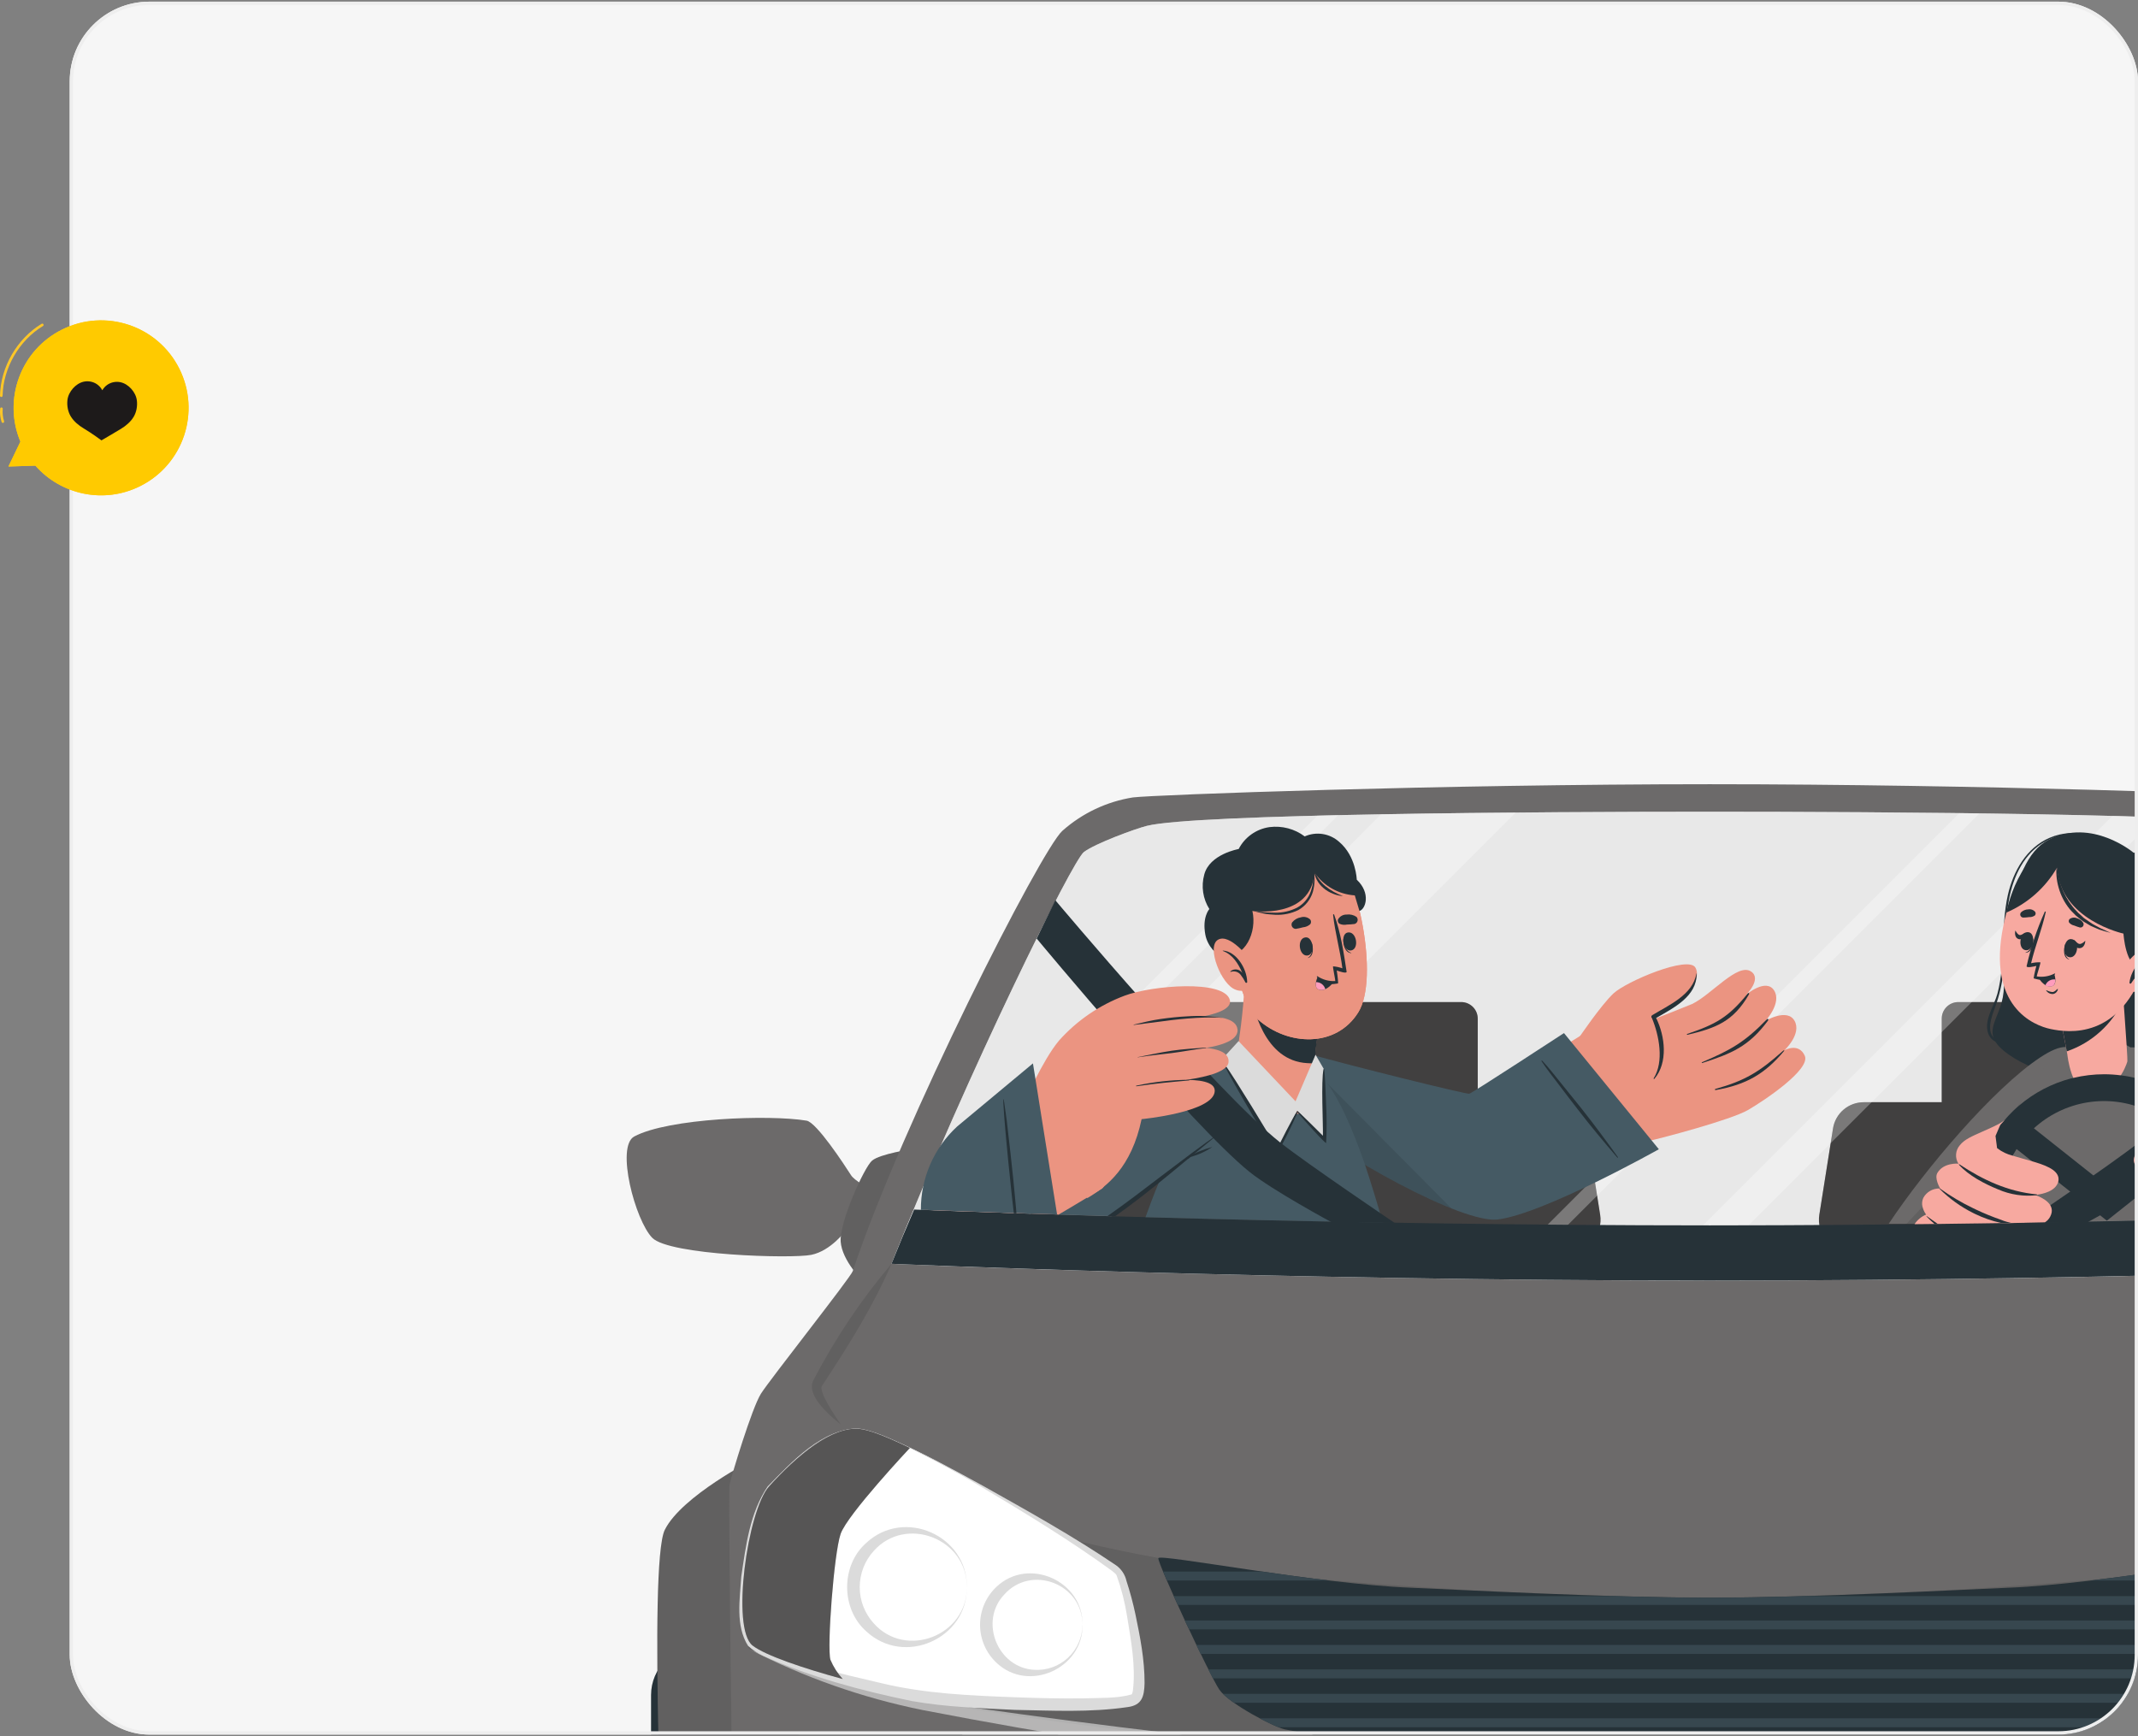 <svg width="644" height="523" viewBox="0 0 644 523" fill="none" xmlns="http://www.w3.org/2000/svg">
<rect x="0" y="0" width="644" height="523" fill="#808080" stroke="none"/>
<g clip-path="url(#clip0_55_31004)">
<rect x="21" y="0.5" width="623" height="522" rx="24" fill="#F6F6F6"/>
<path d="M271.353 362.52C271.353 362.52 258.315 357.076 256.358 354.018C254.401 350.959 245.99 338.077 242.957 337.572C231.786 335.693 201.278 336.833 191.04 342.341C185.428 345.361 191.338 367.652 196.483 372.875C201.628 378.097 238.409 379.199 244.357 377.994C250.306 376.788 254.725 370.697 254.725 370.697L269.357 374.767L271.353 362.52Z" fill="#6C6A6A"/>
<path d="M274.968 346.115C274.968 346.115 265.066 347.553 262.668 349.627C260.271 351.7 252.754 368.328 253.234 374.082C253.713 379.836 259.791 385.746 259.791 385.746L274.968 346.115Z" fill="#6C6A6A"/>
<path opacity="0.1" d="M274.968 346.115C274.968 346.115 265.066 347.553 262.668 349.627C260.271 351.7 252.754 368.328 253.234 374.082C253.713 379.836 259.791 385.746 259.791 385.746L274.968 346.115Z" fill="black"/>
<path d="M275.28 496.006H210.687C202.635 496.006 196.107 502.533 196.107 510.586V676.978C196.107 685.03 202.635 691.558 210.687 691.558H275.28C283.332 691.558 289.86 685.03 289.86 676.978V510.586C289.86 502.533 283.332 496.006 275.28 496.006Z" fill="#263238"/>
<path d="M227.11 439.506C227.11 439.506 205.376 450.587 200.257 460.812C195.137 471.037 200.257 576.738 200.257 584.838C200.257 592.938 216.003 645.75 218.997 651.323C221.991 656.896 263.333 663.259 263.333 663.259L227.11 439.506Z" fill="#6C6A6A"/>
<path opacity="0.1" d="M227.11 439.506C227.11 439.506 205.376 450.587 200.257 460.812C195.137 471.037 200.257 576.738 200.257 584.838C200.257 592.938 216.003 645.75 218.997 651.323C221.991 656.896 263.333 663.259 263.333 663.259L227.11 439.506Z" fill="black"/>
<path d="M808.585 600.607C808.585 598.468 810.866 450 810.218 447.109C809.57 444.219 803.505 424.106 800.796 419.79C798.087 415.474 773.787 384.798 773.152 382.867C758.197 338.039 716.4 256.016 710.011 250.248C704.032 244.933 696.657 241.438 688.757 240.179C682.368 239.388 595.898 236.226 515.002 236.226C434.106 236.226 347.637 239.414 341.26 240.204C333.355 241.461 325.975 244.956 319.993 250.274C313.591 256.041 271.795 338.065 256.865 382.893C256.23 384.811 231.93 415.5 229.208 419.816C226.487 424.132 220.408 444.271 219.773 447.135C219.138 450 221.432 598.494 221.432 600.633C221.432 602.771 218.451 612.569 218.659 615.329C218.866 618.09 228.249 657.747 232.072 661.778C235.896 665.808 312.632 669.022 317.323 669.022C322.015 669.022 336.763 660.728 339.485 660.093C342.206 659.458 496.171 659.872 515.002 659.872C533.833 659.872 687.759 659.432 690.519 660.093C693.28 660.754 708.002 669.022 712.668 669.022C717.334 669.022 794.083 665.834 797.906 661.778C801.729 657.721 811.138 618.103 811.345 615.329C811.553 612.556 808.585 602.732 808.585 600.607ZM515.002 385.744C384.028 385.744 268.529 380.69 268.529 380.69C292.168 321.45 323.09 259.217 326.486 256.651C329.881 254.085 342.038 249.613 345.446 248.771C359.962 245.142 463.719 244.507 515.002 244.507C566.285 244.507 670.03 245.142 684.545 248.771C687.966 249.613 700.097 254.097 703.518 256.651C706.94 259.204 737.836 321.45 761.475 380.69C761.475 380.69 645.976 385.744 515.002 385.744Z" fill="#6C6A6A"/>
<path opacity="0.5" d="M761.476 380.693C761.476 380.693 645.977 385.747 515.003 385.747C384.029 385.747 268.53 380.693 268.53 380.693C292.169 321.453 323.091 259.22 326.487 256.654C329.882 254.087 342.039 249.616 345.447 248.774C359.963 245.145 463.72 244.51 515.003 244.51C566.286 244.51 670.031 245.145 684.546 248.774C687.967 249.616 700.098 254.1 703.519 256.654C706.941 259.207 737.837 321.453 761.476 380.693Z" fill="#DBDBDB"/>
<path d="M468.615 332.014H323.774C321.544 332.014 319.388 332.808 317.692 334.255C315.996 335.701 314.872 337.705 314.52 339.906L310.399 365.93C310.185 367.267 310.264 368.634 310.63 369.937C310.996 371.241 311.641 372.449 312.519 373.479C313.398 374.509 314.489 375.337 315.719 375.904C316.948 376.471 318.286 376.765 319.639 376.764H472.749C474.103 376.765 475.44 376.471 476.67 375.904C477.899 375.337 478.99 374.509 479.869 373.479C480.747 372.449 481.392 371.241 481.758 369.937C482.124 368.634 482.203 367.267 481.989 365.93L477.868 339.906C477.519 337.704 476.395 335.699 474.698 334.252C473.002 332.805 470.844 332.011 468.615 332.014Z" fill="#6C6A6A"/>
<path d="M440.128 301.848H352.26C349.504 301.848 347.27 304.082 347.27 306.837V337.125C347.27 339.88 349.504 342.114 352.26 342.114H440.128C442.884 342.114 445.118 339.88 445.118 337.125V306.837C445.118 304.082 442.884 301.848 440.128 301.848Z" fill="#6C6A6A"/>
<g opacity="0.4">
<path d="M468.616 332.02H323.775C321.546 332.019 319.39 332.814 317.694 334.261C315.998 335.707 314.873 337.711 314.522 339.912L310.4 365.936C310.187 367.273 310.265 368.64 310.632 369.943C310.998 371.247 311.642 372.455 312.521 373.485C313.399 374.515 314.491 375.342 315.72 375.909C316.949 376.477 318.287 376.77 319.641 376.77H472.75C474.104 376.77 475.442 376.477 476.671 375.909C477.9 375.342 478.992 374.515 479.87 373.485C480.749 372.455 481.393 371.247 481.76 369.943C482.126 368.64 482.204 367.273 481.991 365.936L477.869 339.912C477.52 337.71 476.396 335.705 474.7 334.258C473.003 332.81 470.846 332.017 468.616 332.02Z" fill="black"/>
<path d="M440.128 301.851H352.259C349.503 301.851 347.269 304.085 347.269 306.841V337.128C347.269 339.884 349.503 342.117 352.259 342.117H440.128C442.883 342.117 445.117 339.884 445.117 337.128V306.841C445.117 304.085 442.883 301.851 440.128 301.851Z" fill="black"/>
</g>
<path d="M706.225 332.014H561.384C559.154 332.011 556.997 332.805 555.3 334.252C553.604 335.699 552.48 337.704 552.131 339.906L548.009 365.93C547.796 367.267 547.875 368.634 548.241 369.937C548.607 371.241 549.251 372.449 550.13 373.479C551.008 374.509 552.1 375.337 553.329 375.904C554.558 376.471 555.896 376.765 557.25 376.764H710.359C711.713 376.765 713.051 376.471 714.28 375.904C715.509 375.337 716.601 374.509 717.48 373.479C718.358 372.449 719.003 371.241 719.369 369.937C719.735 368.634 719.814 367.267 719.6 365.93L715.479 339.906C715.127 337.705 714.002 335.701 712.306 334.255C710.61 332.808 708.454 332.014 706.225 332.014Z" fill="#6C6A6A"/>
<path d="M677.741 301.848H589.873C587.117 301.848 584.883 304.082 584.883 306.837V337.125C584.883 339.88 587.117 342.114 589.873 342.114H677.741C680.497 342.114 682.731 339.88 682.731 337.125V306.837C682.731 304.082 680.497 301.848 677.741 301.848Z" fill="#6C6A6A"/>
<g opacity="0.4">
<path d="M706.224 332.02H561.383C559.154 332.017 556.996 332.81 555.3 334.258C553.603 335.705 552.479 337.71 552.13 339.912L548.009 365.936C547.795 367.273 547.874 368.64 548.24 369.943C548.606 371.247 549.25 372.455 550.129 373.485C551.008 374.515 552.099 375.342 553.328 375.909C554.558 376.477 555.895 376.77 557.249 376.77H710.359C711.712 376.77 713.05 376.477 714.279 375.909C715.509 375.342 716.6 374.515 717.479 373.485C718.357 372.455 719.002 371.247 719.368 369.943C719.734 368.64 719.813 367.273 719.599 365.936L715.478 339.912C715.126 337.711 714.002 335.707 712.306 334.261C710.61 332.814 708.454 332.019 706.224 332.02Z" fill="black"/>
<path d="M677.736 301.851H589.867C587.112 301.851 584.878 304.085 584.878 306.841V337.128C584.878 339.884 587.112 342.117 589.867 342.117H677.736C680.492 342.117 682.726 339.884 682.726 337.128V306.841C682.726 304.085 680.492 301.851 677.736 301.851Z" fill="black"/>
</g>
<g opacity="0.3">
<path d="M456.523 244.765L318.784 382.503C302.014 381.972 288.795 381.492 280.125 381.207L415.997 245.296C429.139 245.05 442.993 244.882 456.523 244.765Z" fill="white"/>
<path d="M727.841 303.62L647.191 384.218C634.296 384.503 620.636 384.775 606.393 384.995L714.725 276.663C718.471 284.102 722.968 293.252 727.841 303.62Z" fill="white"/>
<path d="M403.128 245.541L268.888 379.78C270.275 376.332 271.675 372.859 273.1 369.412L396.817 245.696L403.128 245.541Z" fill="white"/>
<path d="M596.27 244.996L455.823 385.417L449.731 385.352L590.166 244.931L596.27 244.996Z" fill="white"/>
<path d="M649.588 246.186L510.034 385.738H496.336L636.304 245.771C640.917 245.901 645.376 246.03 649.588 246.186Z" fill="white"/>
</g>
<path d="M761.476 380.689C761.476 380.689 645.977 385.743 515.003 385.743C384.029 385.743 268.53 380.689 268.53 380.689C270.759 375.116 273.053 369.66 275.36 364.347C301.941 365.409 402.795 369.116 515.003 369.116C627.211 369.116 728.065 365.409 754.659 364.347C756.966 369.652 759.239 375.099 761.476 380.689Z" fill="#263238"/>
<path opacity="0.1" d="M268.529 380.692C263.15 393.25 255.776 404.992 248.298 416.384C248.091 416.682 247.702 417.291 247.507 417.589C247.106 418.885 248.622 421.633 249.413 423.032C250.553 425.08 251.901 427.037 253.223 429.059C249.996 426.467 242.492 420.194 245.097 415.593C251.6 403.133 259.458 391.429 268.529 380.692Z" fill="black"/>
<path opacity="0.1" d="M806.368 477.277C806.368 479.985 806.251 495.524 804.139 496.794C798.242 500.332 772.192 508.575 755.94 511.569C679.891 525.604 569.316 533.51 515.001 532.603C460.673 533.51 350.111 525.604 274.062 511.569C257.823 508.575 231.773 500.332 225.863 496.794C223.751 495.498 223.634 479.947 223.634 477.277C223.634 474.607 241.778 438.397 245.096 437.529C248.414 436.66 285.998 457.979 348.919 469.306C413.446 480.97 515.001 481.217 515.001 481.217C515.001 481.217 616.569 480.919 681.083 469.306C744.004 457.979 781.549 438.527 784.919 439.499C788.289 440.471 806.368 474.685 806.368 477.277Z" fill="black"/>
<path opacity="0.5" d="M804.14 496.846C782.432 508.419 758.301 514.471 734.156 518.606C710.059 522.995 685.867 526.74 661.58 529.842C612.954 535.933 564.082 540.845 514.99 540.78C435.35 540.106 355.906 530.153 277.822 515.093C259.748 511.423 242.265 505.283 225.865 496.846C242.626 504.182 260.25 509.364 278.314 512.268C356.657 523.582 435.804 532.693 515.003 533.121C563.719 533.393 612.423 528.74 660.906 523.932C685.167 521.34 709.416 518.437 733.573 514.951C745.626 513.175 757.756 511.815 769.537 508.639C781.318 505.464 793.085 502.017 804.14 496.872V496.846Z" fill="white"/>
<path d="M258.913 430.377C272.028 431.595 334.301 470.267 336.919 473.443C339.537 476.618 345.861 508.603 341.934 511.739C338.008 514.875 290.95 513.268 276.771 510.987C262.593 508.706 233.304 500.775 226.707 495.695C220.11 490.614 225.165 454.871 231.645 447.743C239.965 438.516 250.502 429.599 258.913 430.377Z" fill="white"/>
<path d="M258.914 430.382C262.29 431.058 265.571 432.142 268.686 433.609C278.147 437.73 287.206 442.68 296.252 447.657C309.77 455.252 323.326 462.794 336.156 471.49C337.752 472.614 338.875 474.291 339.305 476.195C340.388 479.509 341.292 482.879 342.014 486.291C343.44 493.172 344.787 499.95 344.762 507.026C344.658 511.044 343.984 513.688 339.577 514.232C328.341 515.878 316.988 515.269 305.713 515.062C295.345 514.556 284.977 514.219 274.609 512.392C259.355 509.243 244.179 505.199 229.949 498.797C228.249 498.042 226.682 497.018 225.309 495.764C221.486 489.621 222.86 481.729 223.287 474.912C224.648 465.671 225.879 455.666 231.219 447.774C238.464 440.387 247.691 430.2 258.798 430.343L258.914 430.382ZM258.914 430.382C248.339 430.382 240.252 439.117 233.331 446.128C230.944 448.584 229.223 451.608 228.329 454.915C226.328 461.469 225.08 468.23 224.609 475.067C224.098 480.13 224.263 485.238 225.102 490.256C225.659 492.848 226.398 494.715 228.731 495.816C240.239 501.35 252.94 504.046 265.317 506.975C278.614 510.189 292.286 510.759 305.933 511.264C312.776 511.524 319.632 511.679 326.449 511.588C331.179 511.407 336.376 511.679 340.835 510.409C340.835 510.603 341.159 509.955 341.249 509.243C342.144 501.907 340.692 494.274 339.487 486.822C338.832 482.673 337.791 478.595 336.376 474.64C336.169 474.043 335.521 473.694 334.938 473.162C322.457 464.09 309.238 456.042 295.993 448.124C287.152 442.813 278.027 437.989 268.66 433.673C265.557 432.186 262.284 431.081 258.914 430.382Z" fill="#DBDBDB"/>
<path d="M291.236 478.074C291.404 493.626 272.327 502.088 260.87 491.345C253.276 484.567 253.276 471.555 260.87 464.816C272.34 454.059 291.417 462.574 291.249 478.074H291.236ZM291.236 478.074C291.326 463.455 272.846 456.366 263.203 467.161C260.474 470.145 258.96 474.043 258.96 478.087C258.96 482.131 260.474 486.028 263.203 489.012C272.846 499.82 291.326 492.705 291.236 478.074Z" fill="#DBDBDB"/>
<path d="M326.068 489.426C326.314 502.541 309.816 510.032 300.148 500.857C298.588 499.389 297.345 497.618 296.496 495.652C295.646 493.686 295.208 491.567 295.208 489.426C295.208 487.284 295.646 485.166 296.496 483.2C297.345 481.234 298.588 479.463 300.148 477.995C309.842 468.807 326.353 476.311 326.068 489.426ZM326.068 489.426C326.068 477.023 310.581 471.191 302.468 480.354C294.886 488.376 300.459 502.386 311.54 502.995C313.395 503.11 315.254 502.845 317.004 502.216C318.753 501.588 320.356 500.61 321.715 499.341C323.073 498.072 324.159 496.54 324.905 494.837C325.651 493.135 326.043 491.298 326.055 489.439L326.068 489.426Z" fill="#DBDBDB"/>
<path d="M253.209 462.063C251.201 467.882 249.062 496.225 250.138 499.97C251.037 502.094 252.285 504.052 253.831 505.764C242.09 502.575 230.503 498.661 226.706 495.694C220.11 490.626 225.177 454.883 231.657 447.742C239.964 438.527 250.527 429.598 258.873 430.415C261.828 430.687 267.336 432.877 274.075 436.156C274.114 436.13 255.192 456.244 253.209 462.063Z" fill="#6C6A6A"/>
<path opacity="0.2" d="M253.207 462.065C251.198 467.884 249.06 496.227 250.135 499.959C251.03 502.089 252.279 504.052 253.829 505.765C242.087 502.577 230.501 498.663 226.704 495.695C220.107 490.628 225.174 454.885 231.654 447.744C239.962 438.529 250.524 429.6 258.87 430.403C261.825 430.689 267.333 432.879 274.073 436.158C274.111 436.132 255.19 456.246 253.207 462.065Z" fill="black"/>
<path d="M681.082 469.359C681.406 470.772 665.53 504.804 662.705 508.977C659.879 513.151 646.09 520.317 642.889 520.952C639.688 521.587 590.478 531.567 514.999 531.567C439.52 531.567 390.311 521.587 387.097 520.952C383.883 520.317 370.171 513.176 367.294 508.977C364.417 504.778 348.593 470.798 348.917 469.359C349.241 467.92 396.545 477.135 425.148 478.275C439.222 478.833 483.325 481.269 514.999 481.269C546.674 481.269 590.789 478.833 604.851 478.275C633.467 477.161 680.771 467.933 681.082 469.359Z" fill="#263238"/>
<path d="M380.05 473.393C386.53 474.313 393.386 475.272 400.229 476.089H351.499C351.058 475.104 350.669 474.197 350.345 473.393H380.05ZM649.955 473.393C643.475 474.313 636.619 475.272 629.776 476.089H678.506C678.946 475.104 679.335 474.197 679.659 473.393H649.955ZM544.396 480.78C534.248 481.065 524.113 481.273 515.002 481.273C505.891 481.273 495.757 481.065 485.609 480.78H353.56L354.765 483.45H675.24C675.667 482.53 676.069 481.636 676.458 480.78H544.396ZM356.89 488.141C357.305 489.049 357.72 489.93 358.186 490.811H671.818C672.233 489.93 672.661 489.049 673.114 488.141H356.89ZM360.351 495.503C360.804 496.423 361.245 497.33 361.647 498.198H668.319L669.615 495.503H360.351ZM363.953 502.864C364.446 503.849 364.938 504.743 365.34 505.56H664.651C665.053 504.743 665.533 503.849 666.038 502.864H363.953ZM368.36 510.225C369.394 511.209 370.503 512.11 371.678 512.921H658.301C659.482 512.113 660.596 511.212 661.632 510.225H368.36ZM379.48 517.612C381.299 518.598 383.167 519.489 385.078 520.282H644.887C646.804 519.492 648.677 518.601 650.499 517.612H379.48ZM411.88 524.973C418.36 525.855 425.915 526.775 434.585 527.643H595.354C604.025 526.775 611.619 525.855 618.06 524.973H411.88Z" fill="#37474F"/>
<path d="M642.659 256.851C642.659 256.851 630.127 246.249 617.063 252.963C603.999 259.676 604.336 289.872 603.507 298.789C602.677 307.705 595.549 310.958 605.101 317.684C614.652 324.411 626.964 325.344 639.134 323.4C651.303 321.456 659.87 315.028 660.946 309.377C661.632 305.917 658.587 303.053 657.407 297.584C656.708 294.357 659.429 256.604 642.659 256.851Z" fill="#263238"/>
<path d="M660.711 302.581C660.102 298.862 658.664 295.44 658.236 291.643C657.808 287.846 657.886 284.191 657.757 280.472C657.407 270.933 654.685 256.47 642.399 257.144C642.358 257.155 642.321 257.179 642.295 257.213C642.269 257.247 642.254 257.289 642.254 257.332C642.254 257.375 642.269 257.416 642.295 257.45C642.321 257.484 642.358 257.509 642.399 257.52C656.266 257.766 656.914 274.367 657.212 284.735C657.22 289.416 657.825 294.076 659.014 298.602C660.854 305.082 660.776 310.824 656.137 316.072C656.125 316.097 656.121 316.126 656.126 316.153C656.131 316.18 656.145 316.205 656.165 316.224C656.186 316.242 656.211 316.254 656.239 316.257C656.266 316.26 656.294 316.255 656.318 316.241C658.068 314.466 659.377 312.306 660.14 309.934C660.903 307.561 661.099 305.043 660.711 302.581Z" fill="#263238"/>
<path d="M640.233 256.782C633.39 252.375 625.471 248.889 617.384 252.362C610.373 255.356 606.42 262.497 604.813 269.521C602.584 279.319 604.243 289.583 601.651 299.329C600.731 302.763 598.022 306.561 598.618 310.28C599.137 313.585 601.858 314.414 604.852 314.816C605.008 314.816 605.072 314.609 604.852 314.583C597.581 313.287 599.15 308.271 600.964 303.373C602.225 299.959 603.057 296.403 603.439 292.784C604.256 285.54 603.776 278.191 605.137 271.012C606.433 264.026 609.686 256.872 616.348 253.334C624.681 248.902 632.729 252.609 640.077 256.898C640.093 256.919 640.116 256.933 640.141 256.936C640.167 256.94 640.193 256.933 640.213 256.918C640.234 256.902 640.248 256.879 640.251 256.854C640.255 256.828 640.248 256.802 640.233 256.782Z" fill="#263238"/>
<path d="M693.746 366.402L687.979 366.571L681.019 366.765L673.152 366.973L669.355 367.063H667.022H666.517H664.936L659.454 367.193C658.59 365.465 657.726 363.737 656.862 362.009L656.46 361.18L656.369 361.011C655.164 358.51 653.933 355.931 652.702 353.235C652.624 353.054 652.546 352.885 652.455 352.704L652.17 352.108C651.185 349.982 650.174 347.831 649.176 345.628L648.14 343.386C646.844 340.457 645.444 337.476 644.083 334.469L643.435 333.005C643.098 332.227 642.787 331.475 642.489 330.75C641.538 328.513 640.741 326.214 640.104 323.868C639.949 323.298 639.819 322.766 639.729 322.261C639.145 319.436 639.314 317.595 640.027 316.559L640.169 316.364C640.267 316.251 640.376 316.147 640.493 316.053L640.662 315.923C641.048 315.668 641.495 315.52 641.958 315.496C643.928 315.301 646.818 316.597 649.98 318.71C654.979 322.23 659.651 326.195 663.938 330.555C666.141 332.707 668.357 335.013 670.573 337.424C672.79 339.835 674.811 342.09 676.898 344.5L677.183 344.837C679.088 347.066 680.967 349.334 682.795 351.602L683.067 351.939C684.765 354.052 686.397 356.164 687.966 358.238C690.026 361.128 691.983 363.836 693.746 366.402Z" fill="#6C6A6A"/>
<path opacity="0.1" d="M687.98 366.567L681.02 366.762L673.153 366.969L669.356 367.06H667.023H666.518H664.937L659.455 367.189C658.591 365.461 657.727 363.733 656.863 362.005L656.461 361.176L656.383 361.007C655.178 358.506 653.947 355.927 652.716 353.231C652.638 353.05 652.56 352.882 652.469 352.7L652.184 352.104C651.199 349.978 650.188 347.827 649.19 345.624L648.154 343.382C646.858 340.453 645.458 337.472 644.097 334.465L643.449 333.001C643.112 332.223 642.801 331.472 642.503 330.746C641.581 328.511 640.811 326.216 640.196 323.877C640.036 323.297 639.907 322.708 639.807 322.115C639.302 319.523 639.393 317.605 640.041 316.542L640.183 316.347C640.265 316.22 640.365 316.107 640.481 316.011L640.663 316.205L651.186 327.376L655.644 332.094L656.94 333.39L665.701 342.682L666.453 343.486L670.341 347.594L672.156 349.512L672.959 350.367L678.571 356.329L679.309 357.106L684.714 362.835L687.98 366.567Z" fill="black"/>
<path d="M624.175 323.865C624.11 324.15 624.019 324.435 623.928 324.746C623.075 327.614 622.027 330.419 620.792 333.144L620.144 334.609L620.053 334.816L616.399 342.851C615.271 345.288 614.169 347.698 613.055 350.07L612.886 350.459C611.59 353.362 610.191 356.2 608.869 358.974C608.7 359.31 608.545 359.647 608.389 359.984C608.234 360.321 608.195 360.373 608.104 360.568C608.013 360.762 607.91 360.956 607.819 361.151C606.691 363.471 605.577 365.739 604.462 367.929L604.281 368.292H602.985H602.752L595.04 368.408H594.742L583.83 368.564H582.845L576.754 368.629H574.253H568.913C580.046 351.871 600.458 327.922 614.377 318.629C617.552 316.504 620.442 315.208 622.399 315.415C622.912 315.45 623.402 315.645 623.799 315.973L623.915 316.05L624.11 316.271L624.252 316.465C625.03 317.865 625.159 320.172 624.175 323.865Z" fill="#6C6A6A"/>
<path opacity="0.1" d="M624.134 323.738L623.862 324.749C623.035 327.612 622.008 330.414 620.791 333.134L620.143 334.599L620.052 334.806L616.397 342.841C615.27 345.278 614.168 347.688 613.054 350.06L612.885 350.449C611.589 353.352 610.19 356.19 608.868 358.963C608.699 359.3 608.544 359.637 608.388 359.974L608.116 360.557C608.012 360.752 607.922 360.946 607.831 361.14C606.703 363.46 605.589 365.728 604.474 367.919L604.293 368.281H602.997H602.763L595.052 368.398H594.754L583.842 368.554H582.857L576.766 368.618H574.264L579.176 363.434L584.295 357.991L584.412 357.875L590.555 351.395L590.801 351.122L602.53 338.694L603.761 337.398L606.561 334.43L608.634 332.227L622.696 317.31L623.59 316.364L623.772 316.17C623.772 316.17 623.849 316.17 623.862 316.273L624.057 316.494L624.199 316.688C624.964 317.945 624.964 320.33 624.134 323.738Z" fill="black"/>
<path d="M669.353 367.117H667.021H666.515H664.934L659.452 367.246H656.329C643.628 367.545 630.098 367.83 615.906 368.076L605.72 368.413H604.217H602.921H602.687L594.976 368.529C594.881 367.591 594.859 366.646 594.911 365.704C594.911 365.251 594.976 364.784 595.041 364.292C595.377 361.716 596.03 359.191 596.985 356.775L597.205 356.192C597.335 355.868 597.477 355.492 597.646 355.09C598.527 352.887 599.901 349.621 601.637 345.888C603.478 341.884 605.733 337.335 608.221 332.929L608.636 332.216C612.459 325.593 616.801 319.476 621.039 316.457C621.466 316.145 621.907 315.86 622.335 315.601C624.728 314.065 627.433 313.078 630.253 312.711C630.868 312.636 631.487 312.593 632.106 312.582C635.067 312.643 637.97 313.417 640.569 314.837C641.023 315.083 641.477 315.342 641.93 315.627C642.384 315.912 642.798 316.171 643.226 316.482C646.712 318.971 650.276 323.559 653.594 328.807C654.307 329.935 654.994 331.101 655.681 332.268C656.471 333.641 657.236 335.041 657.975 336.441C658.286 336.998 658.571 337.555 658.856 338.113C660.152 340.705 661.448 343.232 662.524 345.59C662.528 345.629 662.528 345.668 662.524 345.707L663.055 346.86C664.481 349.984 665.647 352.731 666.437 354.714C666.619 355.155 666.787 355.557 666.93 355.919L667.254 356.775C668.266 359.333 668.937 362.012 669.25 364.745C669.25 365.099 669.276 365.436 669.328 365.756C669.366 366.21 669.366 366.65 669.353 367.117Z" fill="#6C6A6A"/>
<path d="M640.802 319.714C640.362 321.334 637.316 329.33 629.747 329.33C623.876 329.33 622.71 317.576 622.71 317.576L619.872 302.646L638.897 291.461C638.897 291.461 640.984 319.014 640.802 319.714Z" fill="#F7A9A0"/>
<path d="M639.61 301.147C637.982 304.77 635.627 308.02 632.691 310.695C629.755 313.371 626.3 315.414 622.542 316.699L619.872 302.598L638.897 291.414C638.897 291.414 639.221 295.833 639.61 301.147Z" fill="#263238"/>
<path d="M603.452 278.807C598.45 303.185 612.524 308.926 617.773 309.989C622.555 310.961 638.963 313.657 646.467 289.927C653.97 266.197 644.186 256.231 633.364 253.38C622.542 250.529 608.442 254.43 603.452 278.807Z" fill="#F7A9A0"/>
<path d="M609.453 276.4C610.03 276.392 610.606 276.345 611.176 276.258C611.793 276.298 612.404 276.129 612.913 275.778C613.051 275.639 613.139 275.458 613.162 275.263C613.186 275.068 613.144 274.871 613.042 274.703C612.793 274.398 612.467 274.166 612.098 274.029C611.729 273.893 611.33 273.857 610.943 273.925C610.137 273.939 609.365 274.254 608.779 274.806C608.653 274.94 608.569 275.107 608.537 275.288C608.504 275.468 608.525 275.654 608.596 275.823C608.668 275.992 608.787 276.136 608.939 276.239C609.091 276.341 609.269 276.397 609.453 276.4Z" fill="#263238"/>
<path d="M626.457 279.373C625.898 279.216 625.348 279.026 624.812 278.803C624.209 278.685 623.662 278.37 623.256 277.909C623.157 277.739 623.117 277.541 623.142 277.347C623.168 277.152 623.259 276.971 623.399 276.833C623.716 276.6 624.09 276.455 624.482 276.414C624.874 276.373 625.269 276.437 625.628 276.6C626.403 276.816 627.072 277.309 627.507 277.987C627.593 278.148 627.631 278.331 627.616 278.513C627.601 278.695 627.535 278.869 627.425 279.015C627.314 279.16 627.165 279.272 626.993 279.335C626.822 279.399 626.636 279.412 626.457 279.373Z" fill="#263238"/>
<path d="M622.087 284.361C622.087 284.361 622.204 284.465 622.191 284.53C621.88 286.214 621.815 288.184 623.254 288.962C623.254 288.962 623.254 289.079 623.254 289.053C621.401 288.521 621.53 285.903 622.087 284.361Z" fill="#263238"/>
<path d="M623.866 282.877C626.614 283.084 626.005 288.54 623.465 288.359C620.925 288.177 621.56 282.669 623.866 282.877Z" fill="#263238"/>
<path d="M624.902 283.249C625.342 283.612 625.744 284.208 626.314 284.325C626.884 284.441 627.545 283.949 628.038 283.444C628.038 283.444 628.142 283.444 628.129 283.521C628.025 284.571 627.506 285.595 626.366 285.621C625.226 285.647 624.694 284.649 624.552 283.573C624.513 283.366 624.72 283.094 624.902 283.249Z" fill="#263238"/>
<path d="M612.407 282.736C612.407 282.736 612.264 282.813 612.264 282.878C612.135 284.576 611.72 286.507 610.126 286.909V286.999C612.031 286.935 612.562 284.369 612.407 282.736Z" fill="#263238"/>
<path d="M611.075 280.813C608.366 280.333 607.589 285.763 610.103 286.217C612.617 286.67 613.343 281.227 611.075 280.813Z" fill="#263238"/>
<path d="M609.895 281.011C609.415 281.244 608.923 281.71 608.404 281.659C607.886 281.607 607.445 280.972 607.108 280.363C607.108 280.363 607.03 280.363 607.017 280.363C606.849 281.399 607.017 282.527 608.002 282.864C608.987 283.201 609.687 282.384 610.089 281.386C610.18 281.231 610.076 280.92 609.895 281.011Z" fill="#263238"/>
<path d="M619.704 297.92C619.276 298.296 618.836 298.814 618.214 298.827C617.584 298.763 616.972 298.578 616.412 298.283C616.412 298.283 616.295 298.283 616.334 298.361C616.558 298.709 616.87 298.991 617.239 299.178C617.609 299.365 618.021 299.45 618.434 299.423C618.786 299.355 619.11 299.185 619.366 298.933C619.621 298.682 619.798 298.361 619.872 298.011C619.898 297.907 619.769 297.868 619.704 297.92Z" fill="#263238"/>
<path d="M613.38 290.952C613.38 290.952 612.732 293.428 612.576 294.62C612.576 294.737 612.848 294.827 613.25 294.892C614.249 295.202 615.314 295.231 616.329 294.978C617.343 294.724 618.269 294.197 619.004 293.454C619.108 293.35 619.004 293.207 618.849 293.259C617.203 294.112 615.326 294.412 613.496 294.115C613.496 293.765 614.792 289.903 614.585 289.864C613.648 289.838 612.711 289.933 611.799 290.149C613.017 284.965 615.065 279.975 616.205 274.765C616.219 274.726 616.216 274.682 616.198 274.645C616.18 274.607 616.147 274.578 616.108 274.565C616.068 274.551 616.025 274.553 615.987 274.572C615.95 274.59 615.921 274.622 615.907 274.662C613.547 279.918 611.719 285.397 610.451 291.017C610.321 291.691 612.887 291.095 613.38 290.952Z" fill="#263238"/>
<path d="M614.065 294.538C614.552 295.447 615.266 296.215 616.139 296.767C616.626 297.045 617.186 297.172 617.746 297.13C618.964 297.013 619.171 295.937 619.106 294.978C619.066 294.472 618.966 293.971 618.808 293.488C617.38 294.335 615.718 294.703 614.065 294.538Z" fill="#263238"/>
<path d="M616.089 296.822C616.577 297.1 617.136 297.227 617.696 297.185C618.914 297.068 619.122 295.992 619.057 295.033C618.433 294.955 617.801 295.089 617.263 295.413C616.725 295.738 616.311 296.234 616.089 296.822Z" fill="#FF9CBD"/>
<path d="M644.806 291.255C640.257 291.631 639.622 281.224 639.622 281.224C639.622 281.224 620.532 277.09 619.612 261.344C616.121 267.39 610.764 272.142 604.345 274.887C604.345 274.887 607.805 255.628 621.569 252.855C621.569 252.855 636.81 248.241 646.439 261.927C656.263 276.04 647.852 291.022 644.806 291.255Z" fill="#263238"/>
<path d="M619.561 260.185C619.225 262.593 619.407 265.045 620.092 267.377C620.746 269.746 621.884 271.953 623.436 273.857C623.821 274.313 624.232 274.746 624.667 275.153L625.315 275.814C625.536 276.022 625.782 276.203 626.015 276.397C626.508 276.773 626.974 277.175 627.467 277.525L629.035 278.471C629.294 278.614 629.553 278.782 629.825 278.925L630.655 279.288L632.314 280.013C633.467 280.389 634.634 280.713 635.787 281.011C634.698 280.48 633.584 280.065 632.534 279.521L630.966 278.678L630.201 278.251C629.942 278.095 629.709 277.914 629.476 277.758C628.996 277.408 628.516 277.071 628.024 276.76C627.532 276.449 627.143 275.996 626.728 275.62L626.067 275.05L625.471 274.415C625.06 274.007 624.675 273.574 624.317 273.119C622.852 271.307 621.704 269.261 620.922 267.066C620.523 265.957 620.215 264.817 620.002 263.658C619.754 262.515 619.606 261.353 619.561 260.185Z" fill="#263238"/>
<path d="M641.336 289.24C641.336 289.24 647.635 282.138 650.914 284.471C654.193 286.804 648.84 297.509 644.55 298.571C644.01 298.746 643.439 298.809 642.873 298.757C642.307 298.705 641.758 298.539 641.257 298.269C640.757 297.999 640.317 297.63 639.963 297.185C639.609 296.741 639.349 296.229 639.198 295.681L641.336 289.24Z" fill="#F7A9A0"/>
<path d="M649.305 287.497C649.37 287.497 649.37 287.601 649.305 287.614C646.273 288.443 644.445 290.945 643.058 293.588C643.26 293.318 643.518 293.095 643.814 292.935C644.11 292.774 644.438 292.679 644.774 292.657C645.11 292.635 645.447 292.686 645.762 292.806C646.076 292.927 646.361 293.114 646.597 293.355C646.661 293.355 646.597 293.524 646.493 293.498C646.005 293.279 645.462 293.217 644.938 293.319C644.414 293.421 643.934 293.683 643.564 294.068C642.944 294.72 642.396 295.437 641.931 296.206C641.775 296.453 641.322 296.206 641.451 295.973C641.451 295.973 641.451 295.973 641.451 295.908C641.853 292.228 645.314 287.407 649.305 287.497Z" fill="#263238"/>
<path d="M717.691 282.56L711.989 271.207C711.989 271.207 663.389 329.035 644.234 344.172C635.913 350.729 609.734 368.407 609.734 368.407L628.746 368.199C628.746 368.199 646.566 358.583 653.513 352.984C670.75 339.027 717.691 282.56 717.691 282.56Z" fill="#263238"/>
<path d="M673.305 361.448C673.18 358.194 672.648 354.968 671.724 351.845C671.582 351.391 671.452 350.938 671.296 350.549C670.994 349.685 670.657 348.791 670.286 347.866C669.511 346.005 668.592 344.207 667.538 342.488L666.994 341.62C663.936 336.947 659.926 332.972 655.226 329.956C654.682 329.593 654.124 329.243 653.554 328.919C652.777 328.465 651.986 328.051 651.182 327.623C647.707 325.905 643.994 324.717 640.166 324.098H640.089C639.7 324.033 639.298 323.968 638.883 323.929C637.195 323.705 635.493 323.593 633.79 323.592C630.651 323.592 627.523 323.966 624.472 324.707L623.928 324.837H623.863C618.084 326.346 612.722 329.147 608.181 333.027C607.611 333.507 607.067 333.999 606.522 334.518C605.55 335.464 604.617 336.449 603.723 337.485C603.282 338.004 602.855 338.522 602.427 339.067C599.049 343.459 596.638 348.516 595.351 353.906L595.118 354.994C594.565 357.646 594.287 360.347 594.288 363.055C594.288 363.353 594.288 363.639 594.288 363.937C594.288 364.442 594.288 364.935 594.353 365.44C594.353 366.477 594.508 367.514 594.651 368.524H594.949L602.66 368.408H602.894C602.894 368.097 602.79 367.786 602.751 367.475C602.531 366.012 602.423 364.535 602.427 363.055C602.425 361.594 602.529 360.134 602.738 358.688C602.738 358.247 602.868 357.807 602.945 357.392C603.548 354.145 604.659 351.014 606.237 348.113C606.613 347.439 607.002 346.817 607.417 346.143C608.86 343.844 610.604 341.748 612.601 339.909C614.818 337.879 617.314 336.177 620.014 334.855C625.578 332.128 631.828 331.118 637.968 331.951C644.109 332.784 649.863 335.423 654.5 339.533C654.902 339.883 655.291 340.233 655.667 340.609C657.611 342.504 659.301 344.643 660.695 346.972V347.076C660.915 347.452 661.123 347.828 661.33 348.203C662.698 350.744 663.71 353.461 664.337 356.277L664.57 357.431C664.903 359.287 665.072 361.169 665.076 363.055C665.077 364.434 664.986 365.811 664.803 367.177H666.385H666.89H669.223L673.02 367.086C673.15 365.794 673.214 364.496 673.214 363.198C673.344 362.498 673.331 361.928 673.305 361.448Z" fill="#263238"/>
<path d="M634.618 367.695L604.979 344.186L610.033 337.809L634.618 357.301L659.19 337.809L664.258 344.186L634.618 367.695Z" fill="#263238"/>
<path d="M687.938 358.365C687.006 360.032 685.908 361.6 684.659 363.044C683.538 364.372 682.321 365.615 681.017 366.763L673.15 366.971L669.353 367.062H667.02C667.078 366.979 667.143 366.901 667.214 366.828L667.435 366.595L667.059 366.802L666.515 367.087H664.934L659.451 367.217H656.328C654.915 365.519 655.784 363.446 656.859 361.916C657.293 361.282 657.788 360.691 658.337 360.154L658.661 359.83L658.22 360.076C657.622 360.388 657.007 360.669 656.38 360.919C654.06 361.813 650.535 362.616 648.397 360.387C647.998 360.021 647.695 359.562 647.514 359.052C647.333 358.541 647.28 357.994 647.36 357.458C647.697 355.411 649.952 353.674 650.768 353.052L651.118 352.806L650.379 352.948C648.721 353.22 644.729 353.544 643.187 350.952C643.109 350.81 643.031 350.693 642.966 350.551C641.891 348.049 644.664 345.665 648.15 343.384C650.263 341.997 652.634 340.662 654.566 339.353C655.88 338.557 657.032 337.519 657.961 336.295C658.009 336.229 658.052 336.159 658.091 336.087L658.622 333.003L655.252 329.698L653.581 328.661C655.11 329.711 657.106 329.556 660.89 330.087C662.018 330.242 663.028 330.372 663.936 330.54C665.606 330.727 667.213 331.285 668.64 332.173C669.471 332.721 670.106 333.518 670.455 334.449C670.805 335.381 670.85 336.399 670.584 337.357C670.869 337.254 674.874 335.802 677.466 338.342C678.84 339.703 677.894 343.099 677.894 343.099H677.984H678.075C679.026 342.815 680.036 342.793 680.998 343.035C681.961 343.276 682.84 343.773 683.544 344.472C685.333 346.455 684.101 349.553 684.101 349.553C684.101 349.553 687.925 349.941 689.104 352.559C689.7 353.998 689.182 356.059 687.938 358.365Z" fill="#F7A9A0"/>
<path d="M619.978 355.983C619.175 358.86 615.313 359.638 613.628 359.871L612.863 359.936L613.304 360.078C614.846 360.636 619.564 362.67 617.555 366.481C617.19 367.186 616.639 367.778 615.961 368.191L605.722 368.412H604.219H602.923H602.69L594.978 368.528H594.68L583.768 368.684H582.783L576.692 368.748C577.542 367.461 578.755 366.455 580.178 365.858C579.677 365.169 579.312 364.391 579.102 363.565C578.859 362.649 578.942 361.678 579.336 360.817C579.813 359.947 580.519 359.225 581.378 358.729C582.238 358.233 583.217 357.982 584.209 358.005H584.416C584.17 357.59 582.679 354.907 583.548 353.365C585.401 350.099 589.911 350.527 589.911 350.527C589.374 349.678 589.126 348.678 589.203 347.676C589.28 346.674 589.678 345.724 590.339 344.967C591.738 343.217 593.942 342.284 597.208 340.833C600.694 339.278 603.195 338.241 604.374 336.841L602.534 338.785L601.083 342.181L601.549 345.822L601.666 345.926C603.036 346.97 604.607 347.72 606.28 348.129C608.081 348.7 610.168 349.218 612.073 349.801L613.122 350.112C617.244 351.369 620.704 352.989 619.978 355.983Z" fill="#F7A9A0"/>
<path d="M583.689 368.685H582.704C581.848 367.959 581.045 367.195 580.28 366.404L580.358 366.326C581.511 367.117 582.613 367.946 583.689 368.685Z" fill="#263238"/>
<path d="M604.425 368.023L605.721 368.373H604.218H602.922H602.688C600 367.775 597.39 366.866 594.912 365.664L594.381 365.405C590.621 363.535 587.189 361.066 584.22 358.096C584.208 358.082 584.2 358.063 584.2 358.044C584.2 358.025 584.208 358.006 584.22 357.992H584.311C587.456 360.257 590.796 362.239 594.29 363.915L595.016 364.265C597.545 365.476 600.141 366.54 602.792 367.453C603.31 367.686 603.868 367.868 604.425 368.023Z" fill="#263238"/>
<path d="M613.493 359.772C604.849 358.955 597.332 355.456 590.165 350.7C590.075 350.635 589.997 350.777 590.062 350.842C592.952 354.108 597.838 356.635 601.842 358.268C605.509 359.868 609.531 360.476 613.506 360.031C613.558 360.057 613.61 359.798 613.493 359.772Z" fill="#263238"/>
<path d="M388.357 334.85C414.393 352.229 442.543 369.751 453.908 365.953C463.473 362.778 478.675 355.585 501.511 340.306C505.736 337.493 480.023 309.474 477.003 311.405C469.124 316.447 444.357 330.936 442.646 330.547C440.391 330.054 413.046 322.369 394.694 318.028C369.85 312.209 374.891 325.868 388.357 334.85Z" fill="#EB9481"/>
<path d="M496.196 343.79C500.525 342.857 521.442 337.31 526.497 334.381C531.551 331.453 545.457 322.108 543.63 318.026C541.803 313.944 537.513 316.354 537.513 316.354C537.513 316.354 542.762 311.468 540.558 307.516C538.355 303.563 531.784 307.516 531.784 307.516C531.784 307.516 536.813 302.111 534.376 298.327C531.94 294.543 525.978 299.623 525.978 299.623C525.978 299.623 530.8 294.893 527.443 292.638C523.399 289.929 515.494 299.662 509.675 302.435C508.379 303.07 482.018 313.309 482.018 313.309L496.196 343.79Z" fill="#EB9481"/>
<path d="M526.437 299.291C520.605 306.444 516.821 308.557 508.203 311.447C508.172 311.461 508.148 311.484 508.134 311.514C508.119 311.544 508.115 311.578 508.123 311.61C508.131 311.642 508.149 311.67 508.176 311.69C508.202 311.71 508.234 311.72 508.267 311.719C516.951 309.659 522.096 307.689 526.8 299.563C527.033 299.161 526.671 298.954 526.437 299.291Z" fill="#263238"/>
<path d="M532.237 307.018C525.536 313.912 521.441 316.245 512.641 319.978C512.525 319.978 512.641 320.25 512.732 320.211C521.661 317.321 526.742 315.234 532.535 307.458C532.794 307.057 532.548 306.707 532.237 307.018Z" fill="#263238"/>
<path d="M537.034 316.577C530.062 322.785 525.694 325.533 516.687 328.021C516.642 328.031 516.604 328.059 516.579 328.098C516.555 328.137 516.547 328.184 516.557 328.228C516.568 328.273 516.595 328.312 516.634 328.336C516.673 328.36 516.72 328.368 516.765 328.358C526.187 326.725 531.669 323.329 537.203 316.811C537.604 316.357 537.501 316.176 537.034 316.577Z" fill="#263238"/>
<path d="M475.72 312.414C475.72 312.414 482.2 302.837 485.984 299.26C489.768 295.683 508.755 287.596 510.738 291.549C513.33 296.733 503.273 303.576 497.933 306.284C497.933 306.284 503.882 318.234 497.752 324.713C491.622 331.193 475.72 312.414 475.72 312.414Z" fill="#EB9481"/>
<path d="M510.985 293.251C509.936 299.654 502.678 302.764 497.676 305.797C497.6 305.838 497.536 305.897 497.489 305.968C497.441 306.04 497.412 306.122 497.403 306.207C497.394 306.292 497.406 306.379 497.438 306.458C497.469 306.538 497.52 306.609 497.585 306.665C499.749 311.849 501.291 319.767 498.116 324.809C498.096 324.838 498.087 324.874 498.093 324.91C498.1 324.945 498.119 324.976 498.149 324.997C498.178 325.017 498.214 325.026 498.249 325.02C498.284 325.013 498.316 324.994 498.337 324.964C502.471 320.079 501.576 312.173 498.855 306.652C504.039 303.632 511.154 300.172 511.05 293.316C511.115 293.174 510.985 293.161 510.985 293.251Z" fill="#263238"/>
<path d="M471.096 311.189L499.672 346.181C499.672 346.181 464.901 365.711 451.085 367.344C440.717 368.575 404.494 348.98 385.663 333.493C366.392 317.656 380.816 313.638 393.932 317.371C407.047 321.103 441.702 329.67 442.584 329.462C443.465 329.255 471.096 311.189 471.096 311.189Z" fill="#455A64"/>
<path d="M476.237 333.751C474.319 331.358 472.388 328.965 470.444 326.571C468.513 324.213 466.634 321.724 464.534 319.508C464.43 319.405 464.249 319.508 464.327 319.638C465.934 322.113 467.839 324.446 469.614 326.818C471.39 329.189 473.425 331.807 475.343 334.296C479.127 339.22 483.119 343.977 487.162 348.694C487.266 348.811 487.408 348.694 487.331 348.539C483.741 343.536 480.086 338.611 476.237 333.751Z" fill="#263238"/>
<path opacity="0.1" d="M385.651 333.507C399.22 344.64 421.758 357.898 437.206 364.028L390.071 316.504C378.316 314.547 368.285 319.174 385.651 333.507Z" fill="black"/>
<path d="M416.505 368.252C390.118 367.811 365.961 367.241 345.043 366.658C346.274 363.223 347.557 359.841 348.931 356.536C349.048 356.251 349.164 355.953 349.294 355.668C349.424 355.383 349.657 354.761 349.851 354.372C352.809 347.102 356.378 340.096 360.517 333.429C361.952 331.154 363.505 328.956 365.17 326.845C366.492 325.172 367.902 323.571 369.395 322.05L369.577 321.868L369.732 321.726C370.095 321.35 370.471 321 370.847 320.65C371.304 320.238 371.814 319.89 372.363 319.613C373.861 318.897 375.461 318.416 377.106 318.188H377.443H377.625L378.726 318.071C381.794 317.802 384.884 318.008 387.889 318.68C389.409 319.012 390.893 319.489 392.321 320.106C393.156 320.478 393.961 320.911 394.732 321.402L395.173 321.674C395.622 321.965 396.055 322.281 396.469 322.62C396.86 322.925 397.228 323.258 397.57 323.618C397.868 323.929 398.166 324.253 398.464 324.603L398.827 325.03L399.203 325.51L399.786 326.275C403.532 331.459 407.16 339.533 410.582 349.188C410.776 349.758 410.984 350.328 411.178 350.911C412.98 356.303 414.781 362.187 416.505 368.252Z" fill="#455A64"/>
<path d="M382.489 323.539C382.33 325.254 381.746 326.902 380.791 328.334C380.713 328.464 380.635 328.607 380.532 328.749C380.29 329.138 380.018 329.54 379.715 329.954C378.876 331.094 377.963 332.176 376.981 333.194L376.501 333.7L376.177 334.011C375.464 334.737 374.687 335.475 373.844 336.214C370.449 339.208 365.693 343.07 360.405 347.178L358.837 348.396L357.916 349.109H357.826C355.039 351.261 352.149 353.451 349.259 355.589C344.075 359.477 338.891 363.158 334.472 366.281H333.565L318.868 365.827L318.414 366.087V365.815L306.167 365.413H305.39C294.451 365.037 285.626 364.713 279.379 364.467C281.206 360.471 283.923 356.946 287.323 354.164C292.239 349.926 297.497 346.103 303.044 342.733L303.783 342.279C306.375 340.715 309.018 339.199 311.714 337.73L313.762 336.655C317.974 334.439 322.341 332.365 326.722 330.447C340.978 324.291 355.96 319.807 368.699 318.303C369.023 318.303 369.347 318.226 369.671 318.2C369.995 318.174 370.527 318.096 370.967 318.057C371.408 318.018 372.017 317.979 372.522 317.954C374.043 317.86 375.57 317.943 377.071 318.2L377.408 318.265H377.525C377.731 318.303 377.935 318.355 378.134 318.42C381.18 319.301 382.618 321.077 382.489 323.539Z" fill="#455A64"/>
<path d="M367.256 341.41C364.845 343.354 362.431 345.332 360.011 347.345L358.715 348.434L357.899 349.121H357.808C354.853 351.583 351.886 354.045 348.879 356.469C344.641 359.89 340.338 363.221 335.919 366.331H334.48H333.56C339.12 362.443 344.589 358.257 349.773 354.292C356.201 349.432 362.15 344.844 367.256 341.41Z" fill="#263238"/>
<path d="M357.31 348.791C359.773 347.335 362.424 346.223 365.189 345.486C362.813 347.109 360.132 348.233 357.31 348.791Z" fill="#263238"/>
<path d="M391.235 335.459C385.519 336.639 376.033 327.683 372.391 320.555C372.132 320.063 373.026 315.009 373.804 308.801C374.27 305.042 374.698 300.843 374.801 296.981C374.801 296.191 398.855 303.565 398.855 303.565C397.332 308.35 396.401 313.302 396.082 318.313C396.08 318.847 396.119 319.38 396.198 319.907C396.198 319.985 396.198 320.063 396.198 320.167C396.639 323.199 396.756 334.319 391.235 335.459Z" fill="#EB9481"/>
<path d="M376.332 297.138C377.265 303.696 380.868 319.585 393.789 320.246C394.612 320.319 395.441 320.319 396.264 320.246C396.278 320.16 396.278 320.072 396.264 319.986C396.178 319.464 396.139 318.935 396.148 318.405C396.459 313.385 397.39 308.422 398.921 303.631C398.921 303.631 381.516 298.24 376.332 297.138Z" fill="#263238"/>
<path d="M370.515 268.279C367.987 276.898 372.821 301.651 378.99 307.159C387.946 315.078 402.448 315.674 409.135 304.943C415.615 294.575 408.759 262.396 401.878 257.445C391.743 250.11 374.234 255.54 370.515 268.279Z" fill="#EB9481"/>
<path d="M370.515 268.279C367.987 276.898 372.821 301.651 378.99 307.159C387.946 315.078 402.448 315.674 409.135 304.943C415.615 294.575 408.759 262.396 401.878 257.445C391.743 250.11 374.234 255.54 370.515 268.279Z" fill="#EB9481"/>
<path d="M395.069 283.868C395.069 283.803 394.952 283.972 394.965 284.037C395.302 285.709 395.406 287.678 393.98 288.495C393.98 288.495 393.98 288.599 393.98 288.586C395.769 288.067 395.652 285.397 395.069 283.868Z" fill="#263238"/>
<path d="M393.281 282.357C390.533 282.604 391.233 288.06 393.773 287.826C396.313 287.593 395.575 282.15 393.281 282.357Z" fill="#263238"/>
<path d="M404.633 282.878C404.633 282.878 404.775 282.878 404.788 283.021C404.944 284.719 405.423 286.624 407.017 287V287.09C405.112 287.038 404.516 284.485 404.633 282.878Z" fill="#263238"/>
<path d="M405.917 280.9C408.613 280.355 409.52 285.773 407.032 286.291C404.543 286.809 403.662 281.366 405.917 280.9Z" fill="#263238"/>
<path d="M390.303 279.805C391.045 279.684 391.78 279.524 392.506 279.326C393.303 279.258 394.058 278.936 394.657 278.405C394.815 278.201 394.9 277.951 394.9 277.693C394.9 277.435 394.815 277.184 394.657 276.98C394.284 276.626 393.822 276.379 393.321 276.265C392.819 276.151 392.296 276.174 391.806 276.332C390.784 276.499 389.861 277.04 389.214 277.848C389.098 278.043 389.036 278.265 389.033 278.491C389.03 278.718 389.086 278.941 389.196 279.139C389.306 279.337 389.466 279.503 389.661 279.62C389.855 279.737 390.076 279.801 390.303 279.805Z" fill="#263238"/>
<path d="M408.005 278.329C407.257 278.423 406.504 278.48 405.75 278.497C404.97 278.674 404.153 278.582 403.43 278.238C403.235 278.092 403.091 277.888 403.019 277.655C402.947 277.422 402.95 277.173 403.029 276.942C403.289 276.488 403.667 276.113 404.124 275.858C404.58 275.602 405.098 275.475 405.621 275.49C406.667 275.347 407.729 275.596 408.601 276.19C408.755 276.353 408.863 276.552 408.917 276.769C408.971 276.986 408.967 277.213 408.907 277.428C408.847 277.643 408.733 277.839 408.575 277.997C408.417 278.155 408.22 278.269 408.005 278.329Z" fill="#263238"/>
<path d="M402.653 292.317C402.653 292.317 403.042 294.909 403.068 296.127C403.068 296.244 402.77 296.309 402.355 296.335C401.306 296.541 400.221 296.456 399.218 296.088C398.214 295.72 397.332 295.084 396.665 294.248C396.575 294.131 396.73 294.002 396.847 294.067C398.422 295.117 400.296 295.627 402.186 295.518C402.277 295.181 401.357 291.112 401.551 291.086C402.507 291.16 403.448 291.361 404.351 291.682C403.677 286.265 402.135 280.99 401.551 275.586C401.541 275.545 401.548 275.501 401.569 275.464C401.591 275.428 401.627 275.402 401.668 275.391C401.709 275.381 401.753 275.388 401.789 275.409C401.826 275.431 401.852 275.467 401.862 275.508C403.871 280.912 404.778 287.172 405.621 292.706C405.686 293.406 403.145 292.524 402.653 292.317Z" fill="#263238"/>
<path d="M401.562 295.944C400.962 296.808 400.15 297.504 399.204 297.965C398.681 298.206 398.096 298.274 397.532 298.16C396.313 297.914 396.236 296.864 396.391 295.84C396.49 295.327 396.647 294.827 396.858 294.35C398.214 295.372 399.864 295.931 401.562 295.944Z" fill="#263238"/>
<path d="M399.204 297.969C398.681 298.209 398.096 298.277 397.532 298.163C396.313 297.917 396.236 296.867 396.391 295.843C397.032 295.826 397.659 296.027 398.17 296.414C398.681 296.8 399.045 297.348 399.204 297.969Z" fill="#FF9CBD"/>
<path d="M368.452 288.065C375.088 288.648 378.69 280.795 377.239 274.393C377.239 274.393 394.864 276.985 395.953 262.884C397.336 264.857 399.143 266.495 401.243 267.677C403.342 268.859 405.68 269.555 408.084 269.714L409.483 274.406C411.311 273.913 413.034 269.092 408.68 264.984C408.68 264.984 408.498 257.908 403.366 253.579C401.979 252.337 400.262 251.523 398.423 251.233C396.584 250.943 394.7 251.191 392.998 251.946C389.963 249.67 386.16 248.666 382.397 249.147C380.434 249.424 378.566 250.168 376.949 251.316C375.333 252.464 374.014 253.982 373.105 255.743C373.105 255.743 364.331 257.273 362.737 263.454C362.258 265.195 362.147 267.016 362.413 268.801C362.678 270.587 363.314 272.297 364.279 273.822C364.279 273.822 362.05 276.233 363.074 281.598C363.722 284.981 366.469 287.871 368.452 288.065Z" fill="#263238"/>
<path d="M395.576 261.59C395.699 262.744 395.699 263.908 395.576 265.063C395.474 266.197 395.239 267.315 394.876 268.394C394.166 270.531 392.676 272.323 390.703 273.409C388.672 274.427 386.43 274.951 384.158 274.938C383.018 274.874 381.864 274.938 380.711 274.783C379.557 274.627 378.417 274.485 377.25 274.368C378.378 274.666 379.518 274.912 380.659 275.185C381.799 275.457 382.992 275.431 384.158 275.56C386.554 275.672 388.938 275.177 391.092 274.122C393.217 272.919 394.789 270.933 395.472 268.588C396.096 266.301 396.131 263.894 395.576 261.59Z" fill="#263238"/>
<path d="M404.543 269.918C402.619 269.227 400.823 268.219 399.23 266.937C398.461 266.3 397.781 265.564 397.208 264.747C396.627 263.902 396.145 262.993 395.77 262.038C395.847 263.101 396.152 264.136 396.664 265.071C397.173 266.029 397.869 266.875 398.711 267.559C399.533 268.249 400.461 268.8 401.459 269.192C402.439 269.605 403.482 269.851 404.543 269.918Z" fill="#263238"/>
<path d="M376.328 288.789C376.328 288.789 370.457 281.013 366.88 283.074C363.303 285.135 367.891 296.682 372.219 298.133C372.765 298.356 373.35 298.466 373.939 298.455C374.529 298.444 375.11 298.313 375.647 298.071C376.184 297.828 376.666 297.479 377.064 297.044C377.462 296.609 377.767 296.098 377.961 295.541L376.328 288.789Z" fill="#EB9481"/>
<path d="M368.332 286.329V286.445C371.365 287.56 373.024 290.333 374.229 293.133C374.045 292.838 373.799 292.587 373.508 292.396C373.217 292.206 372.888 292.081 372.544 292.031C372.2 291.98 371.849 292.005 371.516 292.103C371.182 292.202 370.874 292.372 370.613 292.601C370.535 292.601 370.613 292.77 370.704 292.757C371.224 292.571 371.788 292.552 372.32 292.7C372.851 292.849 373.324 293.158 373.672 293.586C374.247 294.313 374.742 295.1 375.149 295.932C375.305 296.191 375.784 296.036 375.668 295.725C375.59 291.837 372.441 286.588 368.332 286.329Z" fill="#263238"/>
<path d="M396.264 317.705L390.237 331.753L373.078 313.609L367.998 319.169C367.998 319.169 384.548 347.875 384.69 346.592L390.743 334.565L398.959 343.184L398.713 321.943L396.264 317.705Z" fill="#DBDBDB"/>
<path d="M399.441 332.688C399.285 329.176 399.22 325.638 398.896 322.139C398.896 322.022 398.689 321.957 398.663 322.139C397.886 325.495 398.572 338.909 398.482 342.11C398.132 341.747 390.848 334.516 390.77 334.632C389.474 336.524 385.029 345.298 384.718 346.089C382.126 341.54 372.043 324.951 368.933 320.635C368.913 320.615 368.888 320.602 368.86 320.597C368.832 320.593 368.804 320.597 368.779 320.611C368.754 320.624 368.734 320.645 368.722 320.67C368.71 320.696 368.707 320.725 368.713 320.752C371.006 325.547 384.265 347.877 384.524 347.812C386.857 343.684 388.972 339.436 390.861 335.086C392.092 336.654 399.415 344.793 399.454 344.274C399.653 340.415 399.648 336.547 399.441 332.688Z" fill="#263238"/>
<path d="M312.26 282.711L317.884 271.177C317.884 271.177 366.446 329.004 385.6 344.141C393.908 350.699 420.1 368.376 420.1 368.376L401.088 368.169C401.088 368.169 383.255 358.553 376.308 352.954C359.019 339.035 312.26 282.711 312.26 282.711Z" fill="#263238"/>
<path d="M332.486 357.387C332.374 357.656 332.184 357.886 331.942 358.048L330.231 359.098H330.14L327.457 360.744C324.36 362.623 321.522 364.308 318.904 365.837L318.45 366.096V365.824L306.203 365.422H305.425C294.487 365.046 285.661 364.722 279.415 364.476H278.287C278.365 356.247 281.229 346.203 288.396 340.384C289.173 339.761 295.407 336.198 302.263 332.322L302.483 332.206L310.622 327.631L312.203 326.75L320.252 322.292C321.975 321.345 324.477 325.091 326.732 330.495C330.775 339.736 334.274 353.849 332.486 357.387Z" fill="#EB9481"/>
<path d="M308.408 332.388C308.408 332.388 313.968 319.428 319.009 313.427C324.398 307.394 331.171 302.759 338.748 299.923C346.925 296.826 368.815 294.998 370.448 301.219C371.912 306.844 349.44 307.582 349.44 307.582C349.44 307.582 372.236 303.046 372.768 310.174C373.299 317.302 347.146 316.654 347.146 316.654C347.146 316.654 370.668 312.52 370.059 319.933C369.592 325.532 345.889 326.296 345.889 326.296C345.889 326.296 366.132 322.875 365.899 328.655C365.64 335.044 343.867 337.118 343.867 337.118C340.808 351.711 333.395 357.4 327.628 360.835C326.176 361.625 308.408 332.388 308.408 332.388Z" fill="#EB9481"/>
<path d="M341.467 308.645C344.124 308.01 346.807 307.349 349.515 306.96C352.224 306.571 354.945 306.273 357.667 306.143C361.233 305.887 364.817 306.048 368.346 306.623C362.009 306.066 352.302 307.323 349.593 307.712C346.884 308.1 344.176 308.36 341.48 308.748L341.467 308.645Z" fill="#263238"/>
<path d="M342.701 318.432C346.135 317.784 349.518 317.007 352.978 316.501C356.438 315.996 359.73 315.814 363.19 315.555C363.463 315.555 363.385 315.685 363.113 315.711C359.665 316.112 356.503 316.76 353.043 317.201C349.582 317.642 346.135 317.953 342.675 318.497L342.701 318.432Z" fill="#263238"/>
<path d="M342.247 327.032C347.485 325.89 352.827 325.295 358.188 325.256C358.46 325.256 358.33 325.438 358.071 325.464C352.757 325.943 348.597 326.293 342.312 327.213C342.195 327.226 342.143 327.058 342.247 327.032Z" fill="#263238"/>
<path d="M318.412 365.823L306.165 365.421H305.388C294.449 365.045 285.624 364.721 279.377 364.475H278.249H277.381C277.356 359.755 278.315 355.082 280.196 350.753C282.077 346.424 284.839 342.535 288.306 339.332L311.142 320.32L311.894 325.025L312.179 326.787L313.76 336.74L314.693 342.572L318.412 365.823Z" fill="#455A64"/>
<path d="M306.164 365.476H305.386C305.036 362.638 304.738 359.774 304.44 356.91C303.948 352.218 303.455 347.501 303.041 342.796C302.963 342.045 302.898 341.28 302.833 340.516C302.613 337.794 302.38 335.072 302.224 332.338C302.224 331.962 302.224 331.586 302.224 331.21C302.224 331.133 302.341 331.094 302.354 331.21L302.509 332.26C303.028 335.617 303.455 338.999 303.805 342.382C304.013 344.092 304.194 345.79 304.388 347.488C305.002 352.94 305.555 358.405 306.047 363.882C306.073 364.375 306.125 364.919 306.164 365.476Z" fill="#263238"/>
<path d="M318.411 365.826H318.903L318.45 366.085L318.411 365.826Z" fill="#263238"/>
</g>
<rect x="21.5" y="1" width="622" height="521" rx="23.5" stroke="#EEEEEE"/>
<path d="M54.017 111.07C47.508 98.053 31.679 92.779 18.663 99.289C6.18 105.532 0.825 120.343 6.147 133.027L2.543 140.524L10.66 140.262C18.371 149.04 31.296 151.896 42.236 146.425C55.253 139.915 60.527 124.086 54.017 111.07Z" fill="#FFC727"/>
<path d="M54.017 111.07C47.508 98.053 31.679 92.779 18.663 99.289C6.18 105.532 0.825 120.343 6.147 133.027L2.543 140.524L10.66 140.262C18.371 149.04 31.296 151.896 42.236 146.425C55.253 139.915 60.527 124.086 54.017 111.07Z" fill="#FFCA00"/>
<path d="M0.39 119.58H0.381C0.166 119.575 -0.005 119.396 0 119.181C0.205 110.519 5.127 102.023 12.538 97.535C12.722 97.425 12.963 97.483 13.073 97.667C13.185 97.851 13.126 98.091 12.942 98.202C5.754 102.555 0.979 110.797 0.78 119.199C0.775 119.411 0.601 119.58 0.39 119.58Z" fill="#FFC727"/>
<path d="M0.855 127.386C0.691 127.386 0.538 127.281 0.485 127.117C0.065 125.829 -0.086 124.436 0.047 123.088C0.067 122.875 0.247 122.708 0.473 122.738C0.688 122.759 0.844 122.95 0.823 123.165C0.701 124.406 0.84 125.689 1.226 126.875C1.293 127.08 1.18 127.3 0.976 127.367C0.936 127.38 0.895 127.386 0.855 127.386Z" fill="#FFC727"/>
<path d="M20.309 120.544C20.455 119.224 21.091 117.986 21.972 116.993C22.835 116.02 23.963 115.251 25.233 114.97C26.583 114.671 28.05 114.954 29.192 115.732C29.871 116.195 30.429 116.829 30.815 117.554C31.189 116.909 31.702 116.343 32.316 115.918C33.452 115.132 34.918 114.839 36.269 115.129C37.541 115.401 38.675 116.162 39.544 117.129C40.432 118.116 41.076 119.349 41.232 120.668C41.427 122.32 41.114 124.129 40.262 125.557C39.362 127.066 37.904 128.286 36.403 129.198C33.879 130.731 30.555 132.65 30.555 132.65C30.555 132.65 27.732 130.555 25.197 129.04C23.69 128.139 22.223 126.928 21.313 125.426C20.451 124.004 20.126 122.196 20.309 120.544Z" fill="#1D1A1A"/>
<defs>
<clipPath id="clip0_55_31004">
<rect x="21" y="0.5" width="623" height="522" rx="24" fill="white"/>
</clipPath>
</defs>
</svg>
